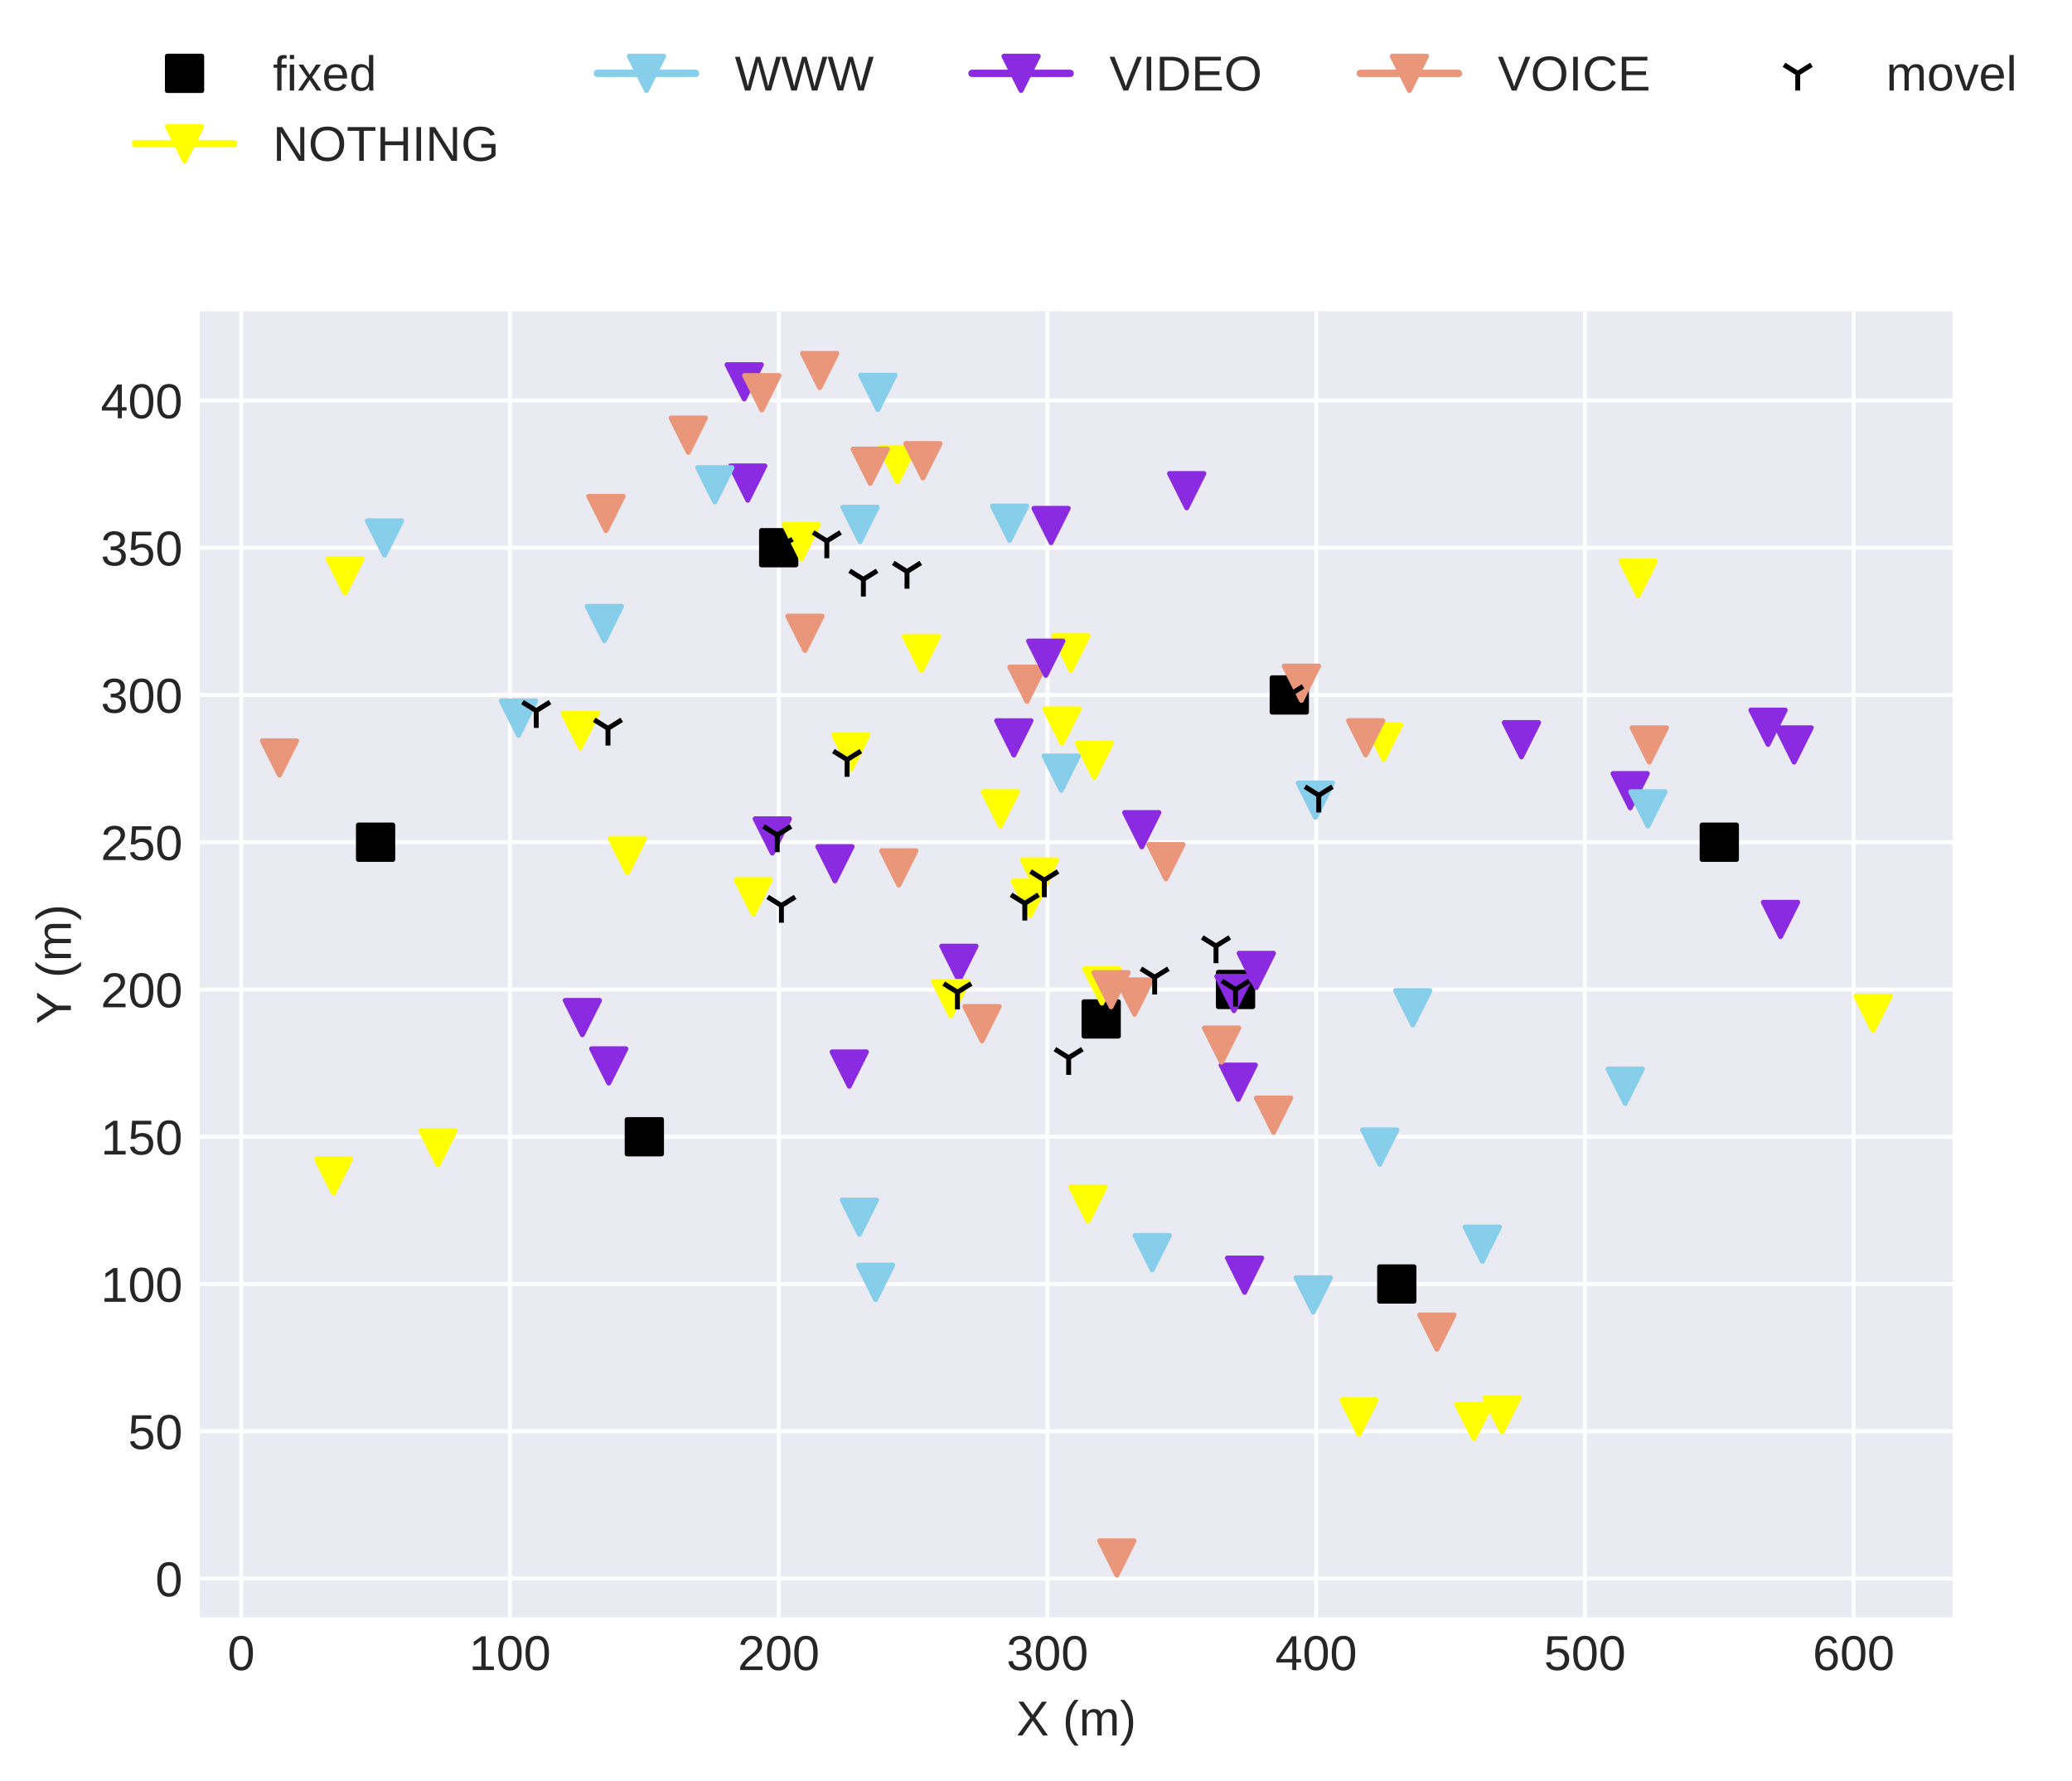 <?xml version="1.0" encoding="utf-8" standalone="no"?>
<!DOCTYPE svg PUBLIC "-//W3C//DTD SVG 1.1//EN"
  "http://www.w3.org/Graphics/SVG/1.1/DTD/svg11.dtd">
<!-- Created with matplotlib (http://matplotlib.org/) -->
<svg height="362.862pt" version="1.1" viewBox="0 0 422.133 362.862" width="422.133pt" xmlns="http://www.w3.org/2000/svg" xmlns:xlink="http://www.w3.org/1999/xlink">
 <defs>
  <style type="text/css">
*{stroke-linecap:butt;stroke-linejoin:round;}
  </style>
 </defs>
 <g id="figure_1">
  <g id="patch_1">
   <path d="M 0 362.862 
L 422.133 362.862 
L 422.133 0 
L 0 0 
z
" style="fill:#ffffff;"/>
  </g>
  <g id="axes_1">
   <g id="patch_2">
    <path d="M 40.705 329.518 
L 397.825 329.518 
L 397.825 63.406 
L 40.705 63.406 
z
" style="fill:#eaeaf2;"/>
   </g>
   <g id="matplotlib.axis_1">
    <g id="xtick_1">
     <g id="line2d_1">
      <path clip-path="url(#pad98afb052)" d="M 49.144 329.518 
L 49.144 63.406 
" style="fill:none;stroke:#ffffff;stroke-linecap:round;stroke-width:0.8;"/>
     </g>
     <g id="line2d_2"/>
     <g id="text_1">
      <!-- 0 -->
      <defs>
       <path d="M 51.703 34.422 
Q 51.703 17.188 45.625 8.094 
Q 39.547 -0.984 27.688 -0.984 
Q 15.828 -0.984 9.859 8.047 
Q 3.906 17.094 3.906 34.422 
Q 3.906 52.156 9.688 60.984 
Q 15.484 69.828 27.984 69.828 
Q 40.141 69.828 45.922 60.891 
Q 51.703 51.953 51.703 34.422 
z
M 42.781 34.422 
Q 42.781 49.312 39.328 56 
Q 35.891 62.703 27.984 62.703 
Q 19.875 62.703 16.328 56.109 
Q 12.797 49.516 12.797 34.422 
Q 12.797 19.781 16.375 12.984 
Q 19.969 6.203 27.781 6.203 
Q 35.547 6.203 39.156 13.125 
Q 42.781 20.062 42.781 34.422 
z
" id="LiberationSans-30"/>
      </defs>
      <g style="fill:#262626;" transform="translate(46.363 340.265)scale(0.1 -0.1)">
       <use xlink:href="#LiberationSans-30"/>
      </g>
     </g>
    </g>
    <g id="xtick_2">
     <g id="line2d_3">
      <path clip-path="url(#pad98afb052)" d="M 103.895 329.518 
L 103.895 63.406 
" style="fill:none;stroke:#ffffff;stroke-linecap:round;stroke-width:0.8;"/>
     </g>
     <g id="line2d_4"/>
     <g id="text_2">
      <!-- 100 -->
      <defs>
       <path d="M 7.625 0 
L 7.625 7.469 
L 25.141 7.469 
L 25.141 60.406 
L 9.625 49.312 
L 9.625 57.625 
L 25.875 68.797 
L 33.984 68.797 
L 33.984 7.469 
L 50.734 7.469 
L 50.734 0 
z
" id="LiberationSans-31"/>
      </defs>
      <g style="fill:#262626;" transform="translate(95.553 340.265)scale(0.1 -0.1)">
       <use xlink:href="#LiberationSans-31"/>
       <use x="55.615" xlink:href="#LiberationSans-30"/>
       <use x="111.23" xlink:href="#LiberationSans-30"/>
      </g>
     </g>
    </g>
    <g id="xtick_3">
     <g id="line2d_5">
      <path clip-path="url(#pad98afb052)" d="M 158.646 329.518 
L 158.646 63.406 
" style="fill:none;stroke:#ffffff;stroke-linecap:round;stroke-width:0.8;"/>
     </g>
     <g id="line2d_6"/>
     <g id="text_3">
      <!-- 200 -->
      <defs>
       <path d="M 5.031 0 
L 5.031 6.203 
Q 7.516 11.922 11.109 16.281 
Q 14.703 20.656 18.656 24.188 
Q 22.609 27.734 26.484 30.766 
Q 30.375 33.797 33.5 36.812 
Q 36.625 39.844 38.547 43.156 
Q 40.484 46.484 40.484 50.688 
Q 40.484 56.344 37.156 59.469 
Q 33.844 62.594 27.938 62.594 
Q 22.312 62.594 18.672 59.547 
Q 15.047 56.5 14.406 50.984 
L 5.422 51.812 
Q 6.391 60.062 12.422 64.938 
Q 18.453 69.828 27.938 69.828 
Q 38.328 69.828 43.922 64.922 
Q 49.516 60.016 49.516 50.984 
Q 49.516 46.969 47.672 43.016 
Q 45.844 39.062 42.234 35.109 
Q 38.625 31.156 28.422 22.859 
Q 22.797 18.266 19.469 14.578 
Q 16.156 10.891 14.703 7.469 
L 50.594 7.469 
L 50.594 0 
z
" id="LiberationSans-32"/>
      </defs>
      <g style="fill:#262626;" transform="translate(150.304 340.265)scale(0.1 -0.1)">
       <use xlink:href="#LiberationSans-32"/>
       <use x="55.615" xlink:href="#LiberationSans-30"/>
       <use x="111.23" xlink:href="#LiberationSans-30"/>
      </g>
     </g>
    </g>
    <g id="xtick_4">
     <g id="line2d_7">
      <path clip-path="url(#pad98afb052)" d="M 213.397 329.518 
L 213.397 63.406 
" style="fill:none;stroke:#ffffff;stroke-linecap:round;stroke-width:0.8;"/>
     </g>
     <g id="line2d_8"/>
     <g id="text_4">
      <!-- 300 -->
      <defs>
       <path d="M 51.219 19 
Q 51.219 9.469 45.156 4.234 
Q 39.109 -0.984 27.875 -0.984 
Q 17.438 -0.984 11.203 3.734 
Q 4.984 8.453 3.812 17.672 
L 12.891 18.5 
Q 14.656 6.297 27.875 6.297 
Q 34.516 6.297 38.297 9.562 
Q 42.094 12.844 42.094 19.281 
Q 42.094 24.906 37.766 28.047 
Q 33.453 31.203 25.297 31.203 
L 20.312 31.203 
L 20.312 38.812 
L 25.094 38.812 
Q 32.328 38.812 36.297 41.969 
Q 40.281 45.125 40.281 50.688 
Q 40.281 56.203 37.031 59.391 
Q 33.797 62.594 27.391 62.594 
Q 21.578 62.594 17.984 59.609 
Q 14.406 56.641 13.812 51.219 
L 4.984 51.906 
Q 5.953 60.359 11.984 65.094 
Q 18.016 69.828 27.484 69.828 
Q 37.844 69.828 43.578 65.016 
Q 49.312 60.203 49.312 51.609 
Q 49.312 45.016 45.625 40.891 
Q 41.938 36.766 34.906 35.297 
L 34.906 35.109 
Q 42.625 34.281 46.922 29.938 
Q 51.219 25.594 51.219 19 
z
" id="LiberationSans-33"/>
      </defs>
      <g style="fill:#262626;" transform="translate(205.055 340.265)scale(0.1 -0.1)">
       <use xlink:href="#LiberationSans-33"/>
       <use x="55.615" xlink:href="#LiberationSans-30"/>
       <use x="111.23" xlink:href="#LiberationSans-30"/>
      </g>
     </g>
    </g>
    <g id="xtick_5">
     <g id="line2d_9">
      <path clip-path="url(#pad98afb052)" d="M 268.148 329.518 
L 268.148 63.406 
" style="fill:none;stroke:#ffffff;stroke-linecap:round;stroke-width:0.8;"/>
     </g>
     <g id="line2d_10"/>
     <g id="text_5">
      <!-- 400 -->
      <defs>
       <path d="M 43.016 15.578 
L 43.016 0 
L 34.719 0 
L 34.719 15.578 
L 2.297 15.578 
L 2.297 22.406 
L 33.797 68.797 
L 43.016 68.797 
L 43.016 22.516 
L 52.688 22.516 
L 52.688 15.578 
z
M 34.719 58.891 
Q 34.625 58.594 33.344 56.297 
Q 32.078 54 31.453 53.078 
L 13.812 27.094 
L 11.188 23.484 
L 10.406 22.516 
L 34.719 22.516 
z
" id="LiberationSans-34"/>
      </defs>
      <g style="fill:#262626;" transform="translate(259.806 340.265)scale(0.1 -0.1)">
       <use xlink:href="#LiberationSans-34"/>
       <use x="55.615" xlink:href="#LiberationSans-30"/>
       <use x="111.23" xlink:href="#LiberationSans-30"/>
      </g>
     </g>
    </g>
    <g id="xtick_6">
     <g id="line2d_11">
      <path clip-path="url(#pad98afb052)" d="M 322.898 329.518 
L 322.898 63.406 
" style="fill:none;stroke:#ffffff;stroke-linecap:round;stroke-width:0.8;"/>
     </g>
     <g id="line2d_12"/>
     <g id="text_6">
      <!-- 500 -->
      <defs>
       <path d="M 51.422 22.406 
Q 51.422 11.531 44.953 5.266 
Q 38.484 -0.984 27 -0.984 
Q 17.391 -0.984 11.469 3.219 
Q 5.562 7.422 4 15.375 
L 12.891 16.406 
Q 15.672 6.203 27.203 6.203 
Q 34.281 6.203 38.281 10.469 
Q 42.281 14.75 42.281 22.219 
Q 42.281 28.719 38.25 32.719 
Q 34.234 36.719 27.391 36.719 
Q 23.828 36.719 20.75 35.594 
Q 17.672 34.469 14.594 31.781 
L 6 31.781 
L 8.297 68.797 
L 47.406 68.797 
L 47.406 61.328 
L 16.312 61.328 
L 14.984 39.5 
Q 20.703 43.891 29.203 43.891 
Q 39.359 43.891 45.391 37.938 
Q 51.422 31.984 51.422 22.406 
z
" id="LiberationSans-35"/>
      </defs>
      <g style="fill:#262626;" transform="translate(314.557 340.265)scale(0.1 -0.1)">
       <use xlink:href="#LiberationSans-35"/>
       <use x="55.615" xlink:href="#LiberationSans-30"/>
       <use x="111.23" xlink:href="#LiberationSans-30"/>
      </g>
     </g>
    </g>
    <g id="xtick_7">
     <g id="line2d_13">
      <path clip-path="url(#pad98afb052)" d="M 377.649 329.518 
L 377.649 63.406 
" style="fill:none;stroke:#ffffff;stroke-linecap:round;stroke-width:0.8;"/>
     </g>
     <g id="line2d_14"/>
     <g id="text_7">
      <!-- 600 -->
      <defs>
       <path d="M 51.219 22.516 
Q 51.219 11.625 45.312 5.312 
Q 39.406 -0.984 29 -0.984 
Q 17.391 -0.984 11.234 7.656 
Q 5.078 16.312 5.078 32.812 
Q 5.078 50.688 11.469 60.25 
Q 17.875 69.828 29.688 69.828 
Q 45.266 69.828 49.312 55.812 
L 40.922 54.297 
Q 38.328 62.703 29.594 62.703 
Q 22.078 62.703 17.938 55.688 
Q 13.812 48.688 13.812 35.406 
Q 16.219 39.844 20.562 42.156 
Q 24.906 44.484 30.516 44.484 
Q 40.047 44.484 45.625 38.516 
Q 51.219 32.562 51.219 22.516 
z
M 42.281 22.125 
Q 42.281 29.594 38.625 33.641 
Q 34.969 37.703 28.422 37.703 
Q 22.266 37.703 18.484 34.109 
Q 14.703 30.516 14.703 24.219 
Q 14.703 16.266 18.625 11.188 
Q 22.562 6.109 28.719 6.109 
Q 35.062 6.109 38.672 10.375 
Q 42.281 14.656 42.281 22.125 
z
" id="LiberationSans-36"/>
      </defs>
      <g style="fill:#262626;" transform="translate(369.308 340.265)scale(0.1 -0.1)">
       <use xlink:href="#LiberationSans-36"/>
       <use x="55.615" xlink:href="#LiberationSans-30"/>
       <use x="111.23" xlink:href="#LiberationSans-30"/>
      </g>
     </g>
    </g>
    <g id="text_8">
     <!-- X (m) -->
     <defs>
      <path d="M 54.297 0 
L 33.641 30.078 
L 12.547 0 
L 2.25 0 
L 28.422 35.75 
L 4.25 68.797 
L 14.547 68.797 
L 33.688 41.797 
L 52.297 68.797 
L 62.594 68.797 
L 39.062 36.078 
L 64.594 0 
z
" id="LiberationSans-58"/>
      <path id="LiberationSans-20"/>
      <path d="M 6.203 25.984 
Q 6.203 40.094 10.625 51.312 
Q 15.047 62.547 24.219 72.469 
L 32.719 72.469 
Q 23.578 62.312 19.312 50.875 
Q 15.047 39.453 15.047 25.875 
Q 15.047 12.359 19.266 0.969 
Q 23.484 -10.406 32.719 -20.703 
L 24.219 -20.703 
Q 14.984 -10.75 10.594 0.5 
Q 6.203 11.766 6.203 25.781 
z
" id="LiberationSans-28"/>
      <path d="M 37.5 0 
L 37.5 33.5 
Q 37.5 41.156 35.391 44.078 
Q 33.297 47.016 27.828 47.016 
Q 22.219 47.016 18.938 42.719 
Q 15.672 38.422 15.672 30.609 
L 15.672 0 
L 6.938 0 
L 6.938 41.547 
Q 6.938 50.781 6.641 52.828 
L 14.938 52.828 
Q 14.984 52.594 15.031 51.516 
Q 15.094 50.438 15.156 49.047 
Q 15.234 47.656 15.328 43.797 
L 15.484 43.797 
Q 18.312 49.422 21.969 51.609 
Q 25.641 53.812 30.906 53.812 
Q 36.922 53.812 40.406 51.422 
Q 43.891 49.031 45.266 43.797 
L 45.406 43.797 
Q 48.141 49.125 52.016 51.469 
Q 55.906 53.812 61.422 53.812 
Q 69.438 53.812 73.062 49.469 
Q 76.703 45.125 76.703 35.203 
L 76.703 0 
L 68.016 0 
L 68.016 33.5 
Q 68.016 41.156 65.906 44.078 
Q 63.812 47.016 58.344 47.016 
Q 52.594 47.016 49.391 42.75 
Q 46.188 38.484 46.188 30.609 
L 46.188 0 
z
" id="LiberationSans-6d"/>
      <path d="M 27.094 25.781 
Q 27.094 11.672 22.672 0.438 
Q 18.266 -10.797 9.078 -20.703 
L 0.594 -20.703 
Q 9.766 -10.453 14.016 0.891 
Q 18.266 12.25 18.266 25.875 
Q 18.266 39.5 13.984 50.875 
Q 9.719 62.25 0.594 72.469 
L 9.078 72.469 
Q 18.312 62.5 22.703 51.234 
Q 27.094 39.984 27.094 25.984 
z
" id="LiberationSans-29"/>
     </defs>
     <g style="fill:#262626;" transform="translate(207.046 353.587)scale(0.1 -0.1)">
      <use xlink:href="#LiberationSans-58"/>
      <use x="66.699" xlink:href="#LiberationSans-20"/>
      <use x="94.482" xlink:href="#LiberationSans-28"/>
      <use x="127.783" xlink:href="#LiberationSans-6d"/>
      <use x="211.084" xlink:href="#LiberationSans-29"/>
     </g>
    </g>
   </g>
   <g id="matplotlib.axis_2">
    <g id="ytick_1">
     <g id="line2d_15">
      <path clip-path="url(#pad98afb052)" d="M 40.705 321.613 
L 397.825 321.613 
" style="fill:none;stroke:#ffffff;stroke-linecap:round;stroke-width:0.8;"/>
     </g>
     <g id="line2d_16"/>
     <g id="text_9">
      <!-- 0 -->
      <g style="fill:#262626;" transform="translate(31.644 325.237)scale(0.1 -0.1)">
       <use xlink:href="#LiberationSans-30"/>
      </g>
     </g>
    </g>
    <g id="ytick_2">
     <g id="line2d_17">
      <path clip-path="url(#pad98afb052)" d="M 40.705 291.61 
L 397.825 291.61 
" style="fill:none;stroke:#ffffff;stroke-linecap:round;stroke-width:0.8;"/>
     </g>
     <g id="line2d_18"/>
     <g id="text_10">
      <!-- 50 -->
      <g style="fill:#262626;" transform="translate(26.083 295.234)scale(0.1 -0.1)">
       <use xlink:href="#LiberationSans-35"/>
       <use x="55.615" xlink:href="#LiberationSans-30"/>
      </g>
     </g>
    </g>
    <g id="ytick_3">
     <g id="line2d_19">
      <path clip-path="url(#pad98afb052)" d="M 40.705 261.607 
L 397.825 261.607 
" style="fill:none;stroke:#ffffff;stroke-linecap:round;stroke-width:0.8;"/>
     </g>
     <g id="line2d_20"/>
     <g id="text_11">
      <!-- 100 -->
      <g style="fill:#262626;" transform="translate(20.522 265.231)scale(0.1 -0.1)">
       <use xlink:href="#LiberationSans-31"/>
       <use x="55.615" xlink:href="#LiberationSans-30"/>
       <use x="111.23" xlink:href="#LiberationSans-30"/>
      </g>
     </g>
    </g>
    <g id="ytick_4">
     <g id="line2d_21">
      <path clip-path="url(#pad98afb052)" d="M 40.705 231.604 
L 397.825 231.604 
" style="fill:none;stroke:#ffffff;stroke-linecap:round;stroke-width:0.8;"/>
     </g>
     <g id="line2d_22"/>
     <g id="text_12">
      <!-- 150 -->
      <g style="fill:#262626;" transform="translate(20.522 235.228)scale(0.1 -0.1)">
       <use xlink:href="#LiberationSans-31"/>
       <use x="55.615" xlink:href="#LiberationSans-35"/>
       <use x="111.23" xlink:href="#LiberationSans-30"/>
      </g>
     </g>
    </g>
    <g id="ytick_5">
     <g id="line2d_23">
      <path clip-path="url(#pad98afb052)" d="M 40.705 201.601 
L 397.825 201.601 
" style="fill:none;stroke:#ffffff;stroke-linecap:round;stroke-width:0.8;"/>
     </g>
     <g id="line2d_24"/>
     <g id="text_13">
      <!-- 200 -->
      <g style="fill:#262626;" transform="translate(20.522 205.225)scale(0.1 -0.1)">
       <use xlink:href="#LiberationSans-32"/>
       <use x="55.615" xlink:href="#LiberationSans-30"/>
       <use x="111.23" xlink:href="#LiberationSans-30"/>
      </g>
     </g>
    </g>
    <g id="ytick_6">
     <g id="line2d_25">
      <path clip-path="url(#pad98afb052)" d="M 40.705 171.598 
L 397.825 171.598 
" style="fill:none;stroke:#ffffff;stroke-linecap:round;stroke-width:0.8;"/>
     </g>
     <g id="line2d_26"/>
     <g id="text_14">
      <!-- 250 -->
      <g style="fill:#262626;" transform="translate(20.522 175.221)scale(0.1 -0.1)">
       <use xlink:href="#LiberationSans-32"/>
       <use x="55.615" xlink:href="#LiberationSans-35"/>
       <use x="111.23" xlink:href="#LiberationSans-30"/>
      </g>
     </g>
    </g>
    <g id="ytick_7">
     <g id="line2d_27">
      <path clip-path="url(#pad98afb052)" d="M 40.705 141.595 
L 397.825 141.595 
" style="fill:none;stroke:#ffffff;stroke-linecap:round;stroke-width:0.8;"/>
     </g>
     <g id="line2d_28"/>
     <g id="text_15">
      <!-- 300 -->
      <g style="fill:#262626;" transform="translate(20.522 145.218)scale(0.1 -0.1)">
       <use xlink:href="#LiberationSans-33"/>
       <use x="55.615" xlink:href="#LiberationSans-30"/>
       <use x="111.23" xlink:href="#LiberationSans-30"/>
      </g>
     </g>
    </g>
    <g id="ytick_8">
     <g id="line2d_29">
      <path clip-path="url(#pad98afb052)" d="M 40.705 111.592 
L 397.825 111.592 
" style="fill:none;stroke:#ffffff;stroke-linecap:round;stroke-width:0.8;"/>
     </g>
     <g id="line2d_30"/>
     <g id="text_16">
      <!-- 350 -->
      <g style="fill:#262626;" transform="translate(20.522 115.215)scale(0.1 -0.1)">
       <use xlink:href="#LiberationSans-33"/>
       <use x="55.615" xlink:href="#LiberationSans-35"/>
       <use x="111.23" xlink:href="#LiberationSans-30"/>
      </g>
     </g>
    </g>
    <g id="ytick_9">
     <g id="line2d_31">
      <path clip-path="url(#pad98afb052)" d="M 40.705 81.589 
L 397.825 81.589 
" style="fill:none;stroke:#ffffff;stroke-linecap:round;stroke-width:0.8;"/>
     </g>
     <g id="line2d_32"/>
     <g id="text_17">
      <!-- 400 -->
      <g style="fill:#262626;" transform="translate(20.522 85.212)scale(0.1 -0.1)">
       <use xlink:href="#LiberationSans-34"/>
       <use x="55.615" xlink:href="#LiberationSans-30"/>
       <use x="111.23" xlink:href="#LiberationSans-30"/>
      </g>
     </g>
    </g>
    <g id="text_18">
     <!-- Y (m) -->
     <defs>
      <path d="M 37.938 28.516 
L 37.938 0 
L 28.656 0 
L 28.656 28.516 
L 2.203 68.797 
L 12.453 68.797 
L 33.406 36.031 
L 54.25 68.797 
L 64.5 68.797 
z
" id="LiberationSans-59"/>
     </defs>
     <g style="fill:#262626;" transform="translate(14.447 208.68)rotate(-90)scale(0.1 -0.1)">
      <use xlink:href="#LiberationSans-59"/>
      <use x="66.684" xlink:href="#LiberationSans-20"/>
      <use x="94.467" xlink:href="#LiberationSans-28"/>
      <use x="127.768" xlink:href="#LiberationSans-6d"/>
      <use x="211.068" xlink:href="#LiberationSans-29"/>
     </g>
    </g>
   </g>
   <g id="line2d_33">
    <defs>
     <path d="M -3.5 3.5 
L 3.5 3.5 
L 3.5 -3.5 
L -3.5 -3.5 
z
" id="m1c53f881be" style="stroke:#000000;stroke-linejoin:miter;"/>
    </defs>
    <g clip-path="url(#pad98afb052)">
     <use style="stroke:#000000;stroke-linejoin:miter;" x="350.274" xlink:href="#m1c53f881be" y="171.598"/>
    </g>
   </g>
   <g id="line2d_34">
    <g clip-path="url(#pad98afb052)">
     <use style="stroke:#000000;stroke-linejoin:miter;" x="251.722" xlink:href="#m1c53f881be" y="201.601"/>
    </g>
   </g>
   <g id="line2d_35">
    <g clip-path="url(#pad98afb052)">
     <use style="stroke:#000000;stroke-linejoin:miter;" x="262.672" xlink:href="#m1c53f881be" y="141.595"/>
    </g>
   </g>
   <g id="line2d_36">
    <g clip-path="url(#pad98afb052)">
     <use style="stroke:#000000;stroke-linejoin:miter;" x="224.347" xlink:href="#m1c53f881be" y="207.602"/>
    </g>
   </g>
   <g id="line2d_37">
    <g clip-path="url(#pad98afb052)">
     <use style="stroke:#000000;stroke-linejoin:miter;" x="284.573" xlink:href="#m1c53f881be" y="261.607"/>
    </g>
   </g>
   <g id="line2d_38">
    <g clip-path="url(#pad98afb052)">
     <use style="stroke:#000000;stroke-linejoin:miter;" x="131.27" xlink:href="#m1c53f881be" y="231.604"/>
    </g>
   </g>
   <g id="line2d_39">
    <g clip-path="url(#pad98afb052)">
     <use style="stroke:#000000;stroke-linejoin:miter;" x="158.646" xlink:href="#m1c53f881be" y="111.592"/>
    </g>
   </g>
   <g id="line2d_40">
    <g clip-path="url(#pad98afb052)">
     <use style="stroke:#000000;stroke-linejoin:miter;" x="76.519" xlink:href="#m1c53f881be" y="171.598"/>
    </g>
   </g>
   <g id="line2d_41">
    <path clip-path="url(#pad98afb052)" d="M 281.882 151.172 
" style="fill:none;stroke:#ffff00;stroke-linecap:round;stroke-width:1.5;"/>
    <defs>
     <path d="M -0 3.5 
L 3.5 -3.5 
L -3.5 -3.5 
z
" id="mdc79e2b902" style="stroke:#ffff00;stroke-linejoin:miter;"/>
    </defs>
    <g clip-path="url(#pad98afb052)">
     <use style="fill:#ffff00;stroke:#ffff00;stroke-linejoin:miter;" x="281.882" xlink:href="#mdc79e2b902" y="151.172"/>
    </g>
   </g>
   <g id="line2d_42">
    <path clip-path="url(#pad98afb052)" d="M 331.098 221.299 
" style="fill:none;stroke:#87ceeb;stroke-linecap:round;stroke-width:1.5;"/>
    <defs>
     <path d="M -0 3.5 
L 3.5 -3.5 
L -3.5 -3.5 
z
" id="m0b975df5d8" style="stroke:#87ceeb;stroke-linejoin:miter;"/>
    </defs>
    <g clip-path="url(#pad98afb052)">
     <use style="fill:#87ceeb;stroke:#87ceeb;stroke-linejoin:miter;" x="331.098" xlink:href="#m0b975df5d8" y="221.299"/>
    </g>
   </g>
   <g id="line2d_43">
    <path clip-path="url(#pad98afb052)" d="M 362.753 187.327 
" style="fill:none;stroke:#8a2be2;stroke-linecap:round;stroke-width:1.5;"/>
    <defs>
     <path d="M -0 3.5 
L 3.5 -3.5 
L -3.5 -3.5 
z
" id="m5bba27059f" style="stroke:#8a2be2;stroke-linejoin:miter;"/>
    </defs>
    <g clip-path="url(#pad98afb052)">
     <use style="fill:#8a2be2;stroke:#8a2be2;stroke-linejoin:miter;" x="362.753" xlink:href="#m5bba27059f" y="187.327"/>
    </g>
   </g>
   <g id="line2d_44">
    <path clip-path="url(#pad98afb052)" d="M 267.98 163.026 
" style="fill:none;stroke:#87ceeb;stroke-linecap:round;stroke-width:1.5;"/>
    <g clip-path="url(#pad98afb052)">
     <use style="fill:#87ceeb;stroke:#87ceeb;stroke-linejoin:miter;" x="267.98" xlink:href="#m0b975df5d8" y="163.026"/>
    </g>
   </g>
   <g id="line2d_45">
    <path clip-path="url(#pad98afb052)" d="M 309.962 150.716 
" style="fill:none;stroke:#8a2be2;stroke-linecap:round;stroke-width:1.5;"/>
    <g clip-path="url(#pad98afb052)">
     <use style="fill:#8a2be2;stroke:#8a2be2;stroke-linejoin:miter;" x="309.962" xlink:href="#m5bba27059f" y="150.716"/>
    </g>
   </g>
   <g id="line2d_46">
    <path clip-path="url(#pad98afb052)" d="M 365.516 151.776 
" style="fill:none;stroke:#8a2be2;stroke-linecap:round;stroke-width:1.5;"/>
    <g clip-path="url(#pad98afb052)">
     <use style="fill:#8a2be2;stroke:#8a2be2;stroke-linejoin:miter;" x="365.516" xlink:href="#m5bba27059f" y="151.776"/>
    </g>
   </g>
   <g id="line2d_47">
    <path clip-path="url(#pad98afb052)" d="M 360.208 148.166 
" style="fill:none;stroke:#8a2be2;stroke-linecap:round;stroke-width:1.5;"/>
    <g clip-path="url(#pad98afb052)">
     <use style="fill:#8a2be2;stroke:#8a2be2;stroke-linejoin:miter;" x="360.208" xlink:href="#m5bba27059f" y="148.166"/>
    </g>
   </g>
   <g id="line2d_48">
    <path clip-path="url(#pad98afb052)" d="M 336.009 151.776 
" style="fill:none;stroke:#e9967a;stroke-linecap:round;stroke-width:1.5;"/>
    <defs>
     <path d="M -0 3.5 
L 3.5 -3.5 
L -3.5 -3.5 
z
" id="ma69d620620" style="stroke:#e9967a;stroke-linejoin:miter;"/>
    </defs>
    <g clip-path="url(#pad98afb052)">
     <use style="fill:#e9967a;stroke:#e9967a;stroke-linejoin:miter;" x="336.009" xlink:href="#ma69d620620" y="151.776"/>
    </g>
   </g>
   <g id="line2d_49">
    <path clip-path="url(#pad98afb052)" d="M 333.748 117.805 
" style="fill:none;stroke:#ffff00;stroke-linecap:round;stroke-width:1.5;"/>
    <g clip-path="url(#pad98afb052)">
     <use style="fill:#ffff00;stroke:#ffff00;stroke-linejoin:miter;" x="333.748" xlink:href="#mdc79e2b902" y="117.805"/>
    </g>
   </g>
   <g id="line2d_50">
    <path clip-path="url(#pad98afb052)" d="M 332.125 161.101 
" style="fill:none;stroke:#8a2be2;stroke-linecap:round;stroke-width:1.5;"/>
    <g clip-path="url(#pad98afb052)">
     <use style="fill:#8a2be2;stroke:#8a2be2;stroke-linejoin:miter;" x="332.125" xlink:href="#m5bba27059f" y="161.101"/>
    </g>
   </g>
   <g id="line2d_51">
    <path clip-path="url(#pad98afb052)" d="M 381.592 206.444 
" style="fill:none;stroke:#ffff00;stroke-linecap:round;stroke-width:1.5;"/>
    <g clip-path="url(#pad98afb052)">
     <use style="fill:#ffff00;stroke:#ffff00;stroke-linejoin:miter;" x="381.592" xlink:href="#mdc79e2b902" y="206.444"/>
    </g>
   </g>
   <g id="line2d_52">
    <path clip-path="url(#pad98afb052)" d="M 335.726 164.806 
" style="fill:none;stroke:#87ceeb;stroke-linecap:round;stroke-width:1.5;"/>
    <g clip-path="url(#pad98afb052)">
     <use style="fill:#87ceeb;stroke:#87ceeb;stroke-linejoin:miter;" x="335.726" xlink:href="#m0b975df5d8" y="164.806"/>
    </g>
   </g>
   <g id="line2d_53">
    <path clip-path="url(#pad98afb052)" d="M 206.555 150.335 
" style="fill:none;stroke:#8a2be2;stroke-linecap:round;stroke-width:1.5;"/>
    <g clip-path="url(#pad98afb052)">
     <use style="fill:#8a2be2;stroke:#8a2be2;stroke-linejoin:miter;" x="206.555" xlink:href="#m5bba27059f" y="150.335"/>
    </g>
   </g>
   <g id="line2d_54">
    <path clip-path="url(#pad98afb052)" d="M 231.14 203.137 
" style="fill:none;stroke:#e9967a;stroke-linecap:round;stroke-width:1.5;"/>
    <g clip-path="url(#pad98afb052)">
     <use style="fill:#e9967a;stroke:#e9967a;stroke-linejoin:miter;" x="231.14" xlink:href="#ma69d620620" y="203.137"/>
    </g>
   </g>
   <g id="line2d_55">
    <path clip-path="url(#pad98afb052)" d="M 200.067 208.564 
" style="fill:none;stroke:#e9967a;stroke-linecap:round;stroke-width:1.5;"/>
    <g clip-path="url(#pad98afb052)">
     <use style="fill:#e9967a;stroke:#e9967a;stroke-linejoin:miter;" x="200.067" xlink:href="#ma69d620620" y="208.564"/>
    </g>
   </g>
   <g id="line2d_56">
    <path clip-path="url(#pad98afb052)" d="M 241.769 99.972 
" style="fill:none;stroke:#8a2be2;stroke-linecap:round;stroke-width:1.5;"/>
    <g clip-path="url(#pad98afb052)">
     <use style="fill:#8a2be2;stroke:#8a2be2;stroke-linejoin:miter;" x="241.769" xlink:href="#m5bba27059f" y="99.972"/>
    </g>
   </g>
   <g id="line2d_57">
    <path clip-path="url(#pad98afb052)" d="M 255.948 197.714 
" style="fill:none;stroke:#8a2be2;stroke-linecap:round;stroke-width:1.5;"/>
    <g clip-path="url(#pad98afb052)">
     <use style="fill:#8a2be2;stroke:#8a2be2;stroke-linejoin:miter;" x="255.948" xlink:href="#m5bba27059f" y="197.714"/>
    </g>
   </g>
   <g id="line2d_58">
    <path clip-path="url(#pad98afb052)" d="M 265.138 139.201 
" style="fill:none;stroke:#e9967a;stroke-linecap:round;stroke-width:1.5;"/>
    <g clip-path="url(#pad98afb052)">
     <use style="fill:#e9967a;stroke:#e9967a;stroke-linejoin:miter;" x="265.138" xlink:href="#ma69d620620" y="139.201"/>
    </g>
   </g>
   <g id="line2d_59">
    <path clip-path="url(#pad98afb052)" d="M 232.613 169.046 
" style="fill:none;stroke:#8a2be2;stroke-linecap:round;stroke-width:1.5;"/>
    <g clip-path="url(#pad98afb052)">
     <use style="fill:#8a2be2;stroke:#8a2be2;stroke-linejoin:miter;" x="232.613" xlink:href="#m5bba27059f" y="169.046"/>
    </g>
   </g>
   <g id="line2d_60">
    <path clip-path="url(#pad98afb052)" d="M 278.24 150.313 
" style="fill:none;stroke:#e9967a;stroke-linecap:round;stroke-width:1.5;"/>
    <g clip-path="url(#pad98afb052)">
     <use style="fill:#e9967a;stroke:#e9967a;stroke-linejoin:miter;" x="278.24" xlink:href="#ma69d620620" y="150.313"/>
    </g>
   </g>
   <g id="line2d_61">
    <path clip-path="url(#pad98afb052)" d="M 221.661 245.301 
" style="fill:none;stroke:#ffff00;stroke-linecap:round;stroke-width:1.5;"/>
    <g clip-path="url(#pad98afb052)">
     <use style="fill:#ffff00;stroke:#ffff00;stroke-linejoin:miter;" x="221.661" xlink:href="#mdc79e2b902" y="245.301"/>
    </g>
   </g>
   <g id="line2d_62">
    <path clip-path="url(#pad98afb052)" d="M 209.882 183.018 
" style="fill:none;stroke:#ffff00;stroke-linecap:round;stroke-width:1.5;"/>
    <g clip-path="url(#pad98afb052)">
     <use style="fill:#ffff00;stroke:#ffff00;stroke-linejoin:miter;" x="209.882" xlink:href="#mdc79e2b902" y="183.018"/>
    </g>
   </g>
   <g id="line2d_63">
    <path clip-path="url(#pad98afb052)" d="M 234.735 255.223 
" style="fill:none;stroke:#87ceeb;stroke-linecap:round;stroke-width:1.5;"/>
    <g clip-path="url(#pad98afb052)">
     <use style="fill:#87ceeb;stroke:#87ceeb;stroke-linejoin:miter;" x="234.735" xlink:href="#m0b975df5d8" y="255.223"/>
    </g>
   </g>
   <g id="line2d_64">
    <path clip-path="url(#pad98afb052)" d="M 195.362 196.264 
" style="fill:none;stroke:#8a2be2;stroke-linecap:round;stroke-width:1.5;"/>
    <g clip-path="url(#pad98afb052)">
     <use style="fill:#8a2be2;stroke:#8a2be2;stroke-linejoin:miter;" x="195.362" xlink:href="#m5bba27059f" y="196.264"/>
    </g>
   </g>
   <g id="line2d_65">
    <path clip-path="url(#pad98afb052)" d="M 218.173 133.027 
" style="fill:none;stroke:#ffff00;stroke-linecap:round;stroke-width:1.5;"/>
    <g clip-path="url(#pad98afb052)">
     <use style="fill:#ffff00;stroke:#ffff00;stroke-linejoin:miter;" x="218.173" xlink:href="#mdc79e2b902" y="133.027"/>
    </g>
   </g>
   <g id="line2d_66">
    <path clip-path="url(#pad98afb052)" d="M 252.268 220.489 
" style="fill:none;stroke:#8a2be2;stroke-linecap:round;stroke-width:1.5;"/>
    <g clip-path="url(#pad98afb052)">
     <use style="fill:#8a2be2;stroke:#8a2be2;stroke-linejoin:miter;" x="252.268" xlink:href="#m5bba27059f" y="220.489"/>
    </g>
   </g>
   <g id="line2d_67">
    <path clip-path="url(#pad98afb052)" d="M 178.388 261.269 
" style="fill:none;stroke:#87ceeb;stroke-linecap:round;stroke-width:1.5;"/>
    <g clip-path="url(#pad98afb052)">
     <use style="fill:#87ceeb;stroke:#87ceeb;stroke-linejoin:miter;" x="178.388" xlink:href="#m0b975df5d8" y="261.269"/>
    </g>
   </g>
   <g id="line2d_68">
    <path clip-path="url(#pad98afb052)" d="M 205.689 106.598 
" style="fill:none;stroke:#87ceeb;stroke-linecap:round;stroke-width:1.5;"/>
    <g clip-path="url(#pad98afb052)">
     <use style="fill:#87ceeb;stroke:#87ceeb;stroke-linejoin:miter;" x="205.689" xlink:href="#m0b975df5d8" y="106.598"/>
    </g>
   </g>
   <g id="line2d_69">
    <path clip-path="url(#pad98afb052)" d="M 224.496 200.868 
" style="fill:none;stroke:#ffff00;stroke-linecap:round;stroke-width:1.5;"/>
    <g clip-path="url(#pad98afb052)">
     <use style="fill:#ffff00;stroke:#ffff00;stroke-linejoin:miter;" x="224.496" xlink:href="#mdc79e2b902" y="200.868"/>
    </g>
   </g>
   <g id="line2d_70">
    <path clip-path="url(#pad98afb052)" d="M 209.214 139.4 
" style="fill:none;stroke:#e9967a;stroke-linecap:round;stroke-width:1.5;"/>
    <g clip-path="url(#pad98afb052)">
     <use style="fill:#e9967a;stroke:#e9967a;stroke-linejoin:miter;" x="209.214" xlink:href="#ma69d620620" y="139.4"/>
    </g>
   </g>
   <g id="line2d_71">
    <path clip-path="url(#pad98afb052)" d="M 222.935 154.889 
" style="fill:none;stroke:#ffff00;stroke-linecap:round;stroke-width:1.5;"/>
    <g clip-path="url(#pad98afb052)">
     <use style="fill:#ffff00;stroke:#ffff00;stroke-linejoin:miter;" x="222.935" xlink:href="#mdc79e2b902" y="154.889"/>
    </g>
   </g>
   <g id="line2d_72">
    <path clip-path="url(#pad98afb052)" d="M 216.351 147.933 
" style="fill:none;stroke:#ffff00;stroke-linecap:round;stroke-width:1.5;"/>
    <g clip-path="url(#pad98afb052)">
     <use style="fill:#ffff00;stroke:#ffff00;stroke-linejoin:miter;" x="216.351" xlink:href="#mdc79e2b902" y="147.933"/>
    </g>
   </g>
   <g id="line2d_73">
    <path clip-path="url(#pad98afb052)" d="M 216.208 157.525 
" style="fill:none;stroke:#87ceeb;stroke-linecap:round;stroke-width:1.5;"/>
    <g clip-path="url(#pad98afb052)">
     <use style="fill:#87ceeb;stroke:#87ceeb;stroke-linejoin:miter;" x="216.208" xlink:href="#m0b975df5d8" y="157.525"/>
    </g>
   </g>
   <g id="line2d_74">
    <path clip-path="url(#pad98afb052)" d="M 173.025 217.818 
" style="fill:none;stroke:#8a2be2;stroke-linecap:round;stroke-width:1.5;"/>
    <g clip-path="url(#pad98afb052)">
     <use style="fill:#8a2be2;stroke:#8a2be2;stroke-linejoin:miter;" x="173.025" xlink:href="#m5bba27059f" y="217.818"/>
    </g>
   </g>
   <g id="line2d_75">
    <path clip-path="url(#pad98afb052)" d="M 251.398 202.423 
" style="fill:none;stroke:#8a2be2;stroke-linecap:round;stroke-width:1.5;"/>
    <g clip-path="url(#pad98afb052)">
     <use style="fill:#8a2be2;stroke:#8a2be2;stroke-linejoin:miter;" x="251.398" xlink:href="#m5bba27059f" y="202.423"/>
    </g>
   </g>
   <g id="line2d_76">
    <path clip-path="url(#pad98afb052)" d="M 211.779 178.684 
" style="fill:none;stroke:#ffff00;stroke-linecap:round;stroke-width:1.5;"/>
    <g clip-path="url(#pad98afb052)">
     <use style="fill:#ffff00;stroke:#ffff00;stroke-linejoin:miter;" x="211.779" xlink:href="#mdc79e2b902" y="178.684"/>
    </g>
   </g>
   <g id="line2d_77">
    <path clip-path="url(#pad98afb052)" d="M 248.868 212.936 
" style="fill:none;stroke:#e9967a;stroke-linecap:round;stroke-width:1.5;"/>
    <g clip-path="url(#pad98afb052)">
     <use style="fill:#e9967a;stroke:#e9967a;stroke-linejoin:miter;" x="248.868" xlink:href="#ma69d620620" y="212.936"/>
    </g>
   </g>
   <g id="line2d_78">
    <path clip-path="url(#pad98afb052)" d="M 237.536 175.568 
" style="fill:none;stroke:#e9967a;stroke-linecap:round;stroke-width:1.5;"/>
    <g clip-path="url(#pad98afb052)">
     <use style="fill:#e9967a;stroke:#e9967a;stroke-linejoin:miter;" x="237.536" xlink:href="#ma69d620620" y="175.568"/>
    </g>
   </g>
   <g id="line2d_79">
    <path clip-path="url(#pad98afb052)" d="M 175.085 247.989 
" style="fill:none;stroke:#87ceeb;stroke-linecap:round;stroke-width:1.5;"/>
    <g clip-path="url(#pad98afb052)">
     <use style="fill:#87ceeb;stroke:#87ceeb;stroke-linejoin:miter;" x="175.085" xlink:href="#m0b975df5d8" y="247.989"/>
    </g>
   </g>
   <g id="line2d_80">
    <path clip-path="url(#pad98afb052)" d="M 226.365 201.647 
" style="fill:none;stroke:#e9967a;stroke-linecap:round;stroke-width:1.5;"/>
    <g clip-path="url(#pad98afb052)">
     <use style="fill:#e9967a;stroke:#e9967a;stroke-linejoin:miter;" x="226.365" xlink:href="#ma69d620620" y="201.647"/>
    </g>
   </g>
   <g id="line2d_81">
    <path clip-path="url(#pad98afb052)" d="M 203.793 164.793 
" style="fill:none;stroke:#ffff00;stroke-linecap:round;stroke-width:1.5;"/>
    <g clip-path="url(#pad98afb052)">
     <use style="fill:#ffff00;stroke:#ffff00;stroke-linejoin:miter;" x="203.793" xlink:href="#mdc79e2b902" y="164.793"/>
    </g>
   </g>
   <g id="line2d_82">
    <path clip-path="url(#pad98afb052)" d="M 193.695 203.452 
" style="fill:none;stroke:#ffff00;stroke-linecap:round;stroke-width:1.5;"/>
    <g clip-path="url(#pad98afb052)">
     <use style="fill:#ffff00;stroke:#ffff00;stroke-linejoin:miter;" x="193.695" xlink:href="#mdc79e2b902" y="203.452"/>
    </g>
   </g>
   <g id="line2d_83">
    <path clip-path="url(#pad98afb052)" d="M 213.058 134.107 
" style="fill:none;stroke:#8a2be2;stroke-linecap:round;stroke-width:1.5;"/>
    <g clip-path="url(#pad98afb052)">
     <use style="fill:#8a2be2;stroke:#8a2be2;stroke-linejoin:miter;" x="213.058" xlink:href="#m5bba27059f" y="134.107"/>
    </g>
   </g>
   <g id="line2d_84">
    <path clip-path="url(#pad98afb052)" d="M 259.463 227.209 
" style="fill:none;stroke:#e9967a;stroke-linecap:round;stroke-width:1.5;"/>
    <g clip-path="url(#pad98afb052)">
     <use style="fill:#e9967a;stroke:#e9967a;stroke-linejoin:miter;" x="259.463" xlink:href="#ma69d620620" y="227.209"/>
    </g>
   </g>
   <g id="line2d_85">
    <path clip-path="url(#pad98afb052)" d="M 276.874 288.702 
" style="fill:none;stroke:#ffff00;stroke-linecap:round;stroke-width:1.5;"/>
    <g clip-path="url(#pad98afb052)">
     <use style="fill:#ffff00;stroke:#ffff00;stroke-linejoin:miter;" x="276.874" xlink:href="#mdc79e2b902" y="288.702"/>
    </g>
   </g>
   <g id="line2d_86">
    <path clip-path="url(#pad98afb052)" d="M 287.82 205.329 
" style="fill:none;stroke:#87ceeb;stroke-linecap:round;stroke-width:1.5;"/>
    <g clip-path="url(#pad98afb052)">
     <use style="fill:#87ceeb;stroke:#87ceeb;stroke-linejoin:miter;" x="287.82" xlink:href="#m0b975df5d8" y="205.329"/>
    </g>
   </g>
   <g id="line2d_87">
    <path clip-path="url(#pad98afb052)" d="M 306.002 288.212 
" style="fill:none;stroke:#ffff00;stroke-linecap:round;stroke-width:1.5;"/>
    <g clip-path="url(#pad98afb052)">
     <use style="fill:#ffff00;stroke:#ffff00;stroke-linejoin:miter;" x="306.002" xlink:href="#mdc79e2b902" y="288.212"/>
    </g>
   </g>
   <g id="line2d_88">
    <path clip-path="url(#pad98afb052)" d="M 292.745 271.405 
" style="fill:none;stroke:#e9967a;stroke-linecap:round;stroke-width:1.5;"/>
    <g clip-path="url(#pad98afb052)">
     <use style="fill:#e9967a;stroke:#e9967a;stroke-linejoin:miter;" x="292.745" xlink:href="#ma69d620620" y="271.405"/>
    </g>
   </g>
   <g id="line2d_89">
    <path clip-path="url(#pad98afb052)" d="M 227.537 317.422 
" style="fill:none;stroke:#e9967a;stroke-linecap:round;stroke-width:1.5;"/>
    <g clip-path="url(#pad98afb052)">
     <use style="fill:#e9967a;stroke:#e9967a;stroke-linejoin:miter;" x="227.537" xlink:href="#ma69d620620" y="317.422"/>
    </g>
   </g>
   <g id="line2d_90">
    <path clip-path="url(#pad98afb052)" d="M 253.561 259.808 
" style="fill:none;stroke:#8a2be2;stroke-linecap:round;stroke-width:1.5;"/>
    <g clip-path="url(#pad98afb052)">
     <use style="fill:#8a2be2;stroke:#8a2be2;stroke-linejoin:miter;" x="253.561" xlink:href="#m5bba27059f" y="259.808"/>
    </g>
   </g>
   <g id="line2d_91">
    <path clip-path="url(#pad98afb052)" d="M 300.261 289.6 
" style="fill:none;stroke:#ffff00;stroke-linecap:round;stroke-width:1.5;"/>
    <g clip-path="url(#pad98afb052)">
     <use style="fill:#ffff00;stroke:#ffff00;stroke-linejoin:miter;" x="300.261" xlink:href="#mdc79e2b902" y="289.6"/>
    </g>
   </g>
   <g id="line2d_92">
    <path clip-path="url(#pad98afb052)" d="M 302.001 253.503 
" style="fill:none;stroke:#87ceeb;stroke-linecap:round;stroke-width:1.5;"/>
    <g clip-path="url(#pad98afb052)">
     <use style="fill:#87ceeb;stroke:#87ceeb;stroke-linejoin:miter;" x="302.001" xlink:href="#m0b975df5d8" y="253.503"/>
    </g>
   </g>
   <g id="line2d_93">
    <path clip-path="url(#pad98afb052)" d="M 267.553 263.828 
" style="fill:none;stroke:#87ceeb;stroke-linecap:round;stroke-width:1.5;"/>
    <g clip-path="url(#pad98afb052)">
     <use style="fill:#87ceeb;stroke:#87ceeb;stroke-linejoin:miter;" x="267.553" xlink:href="#m0b975df5d8" y="263.828"/>
    </g>
   </g>
   <g id="line2d_94">
    <path clip-path="url(#pad98afb052)" d="M 281.103 233.699 
" style="fill:none;stroke:#87ceeb;stroke-linecap:round;stroke-width:1.5;"/>
    <g clip-path="url(#pad98afb052)">
     <use style="fill:#87ceeb;stroke:#87ceeb;stroke-linejoin:miter;" x="281.103" xlink:href="#m0b975df5d8" y="233.699"/>
    </g>
   </g>
   <g id="line2d_95">
    <path clip-path="url(#pad98afb052)" d="M 124.026 217.176 
" style="fill:none;stroke:#8a2be2;stroke-linecap:round;stroke-width:1.5;"/>
    <g clip-path="url(#pad98afb052)">
     <use style="fill:#8a2be2;stroke:#8a2be2;stroke-linejoin:miter;" x="124.026" xlink:href="#m5bba27059f" y="217.176"/>
    </g>
   </g>
   <g id="line2d_96">
    <path clip-path="url(#pad98afb052)" d="M 153.459 182.714 
" style="fill:none;stroke:#ffff00;stroke-linecap:round;stroke-width:1.5;"/>
    <g clip-path="url(#pad98afb052)">
     <use style="fill:#ffff00;stroke:#ffff00;stroke-linejoin:miter;" x="153.459" xlink:href="#mdc79e2b902" y="182.714"/>
    </g>
   </g>
   <g id="line2d_97">
    <path clip-path="url(#pad98afb052)" d="M 170.106 175.986 
" style="fill:none;stroke:#8a2be2;stroke-linecap:round;stroke-width:1.5;"/>
    <g clip-path="url(#pad98afb052)">
     <use style="fill:#8a2be2;stroke:#8a2be2;stroke-linejoin:miter;" x="170.106" xlink:href="#m5bba27059f" y="175.986"/>
    </g>
   </g>
   <g id="line2d_98">
    <path clip-path="url(#pad98afb052)" d="M 118.641 207.327 
" style="fill:none;stroke:#8a2be2;stroke-linecap:round;stroke-width:1.5;"/>
    <g clip-path="url(#pad98afb052)">
     <use style="fill:#8a2be2;stroke:#8a2be2;stroke-linejoin:miter;" x="118.641" xlink:href="#m5bba27059f" y="207.327"/>
    </g>
   </g>
   <g id="line2d_99">
    <path clip-path="url(#pad98afb052)" d="M 89.236 233.83 
" style="fill:none;stroke:#ffff00;stroke-linecap:round;stroke-width:1.5;"/>
    <g clip-path="url(#pad98afb052)">
     <use style="fill:#ffff00;stroke:#ffff00;stroke-linejoin:miter;" x="89.236" xlink:href="#mdc79e2b902" y="233.83"/>
    </g>
   </g>
   <g id="line2d_100">
    <path clip-path="url(#pad98afb052)" d="M 163.995 129.032 
" style="fill:none;stroke:#e9967a;stroke-linecap:round;stroke-width:1.5;"/>
    <g clip-path="url(#pad98afb052)">
     <use style="fill:#e9967a;stroke:#e9967a;stroke-linejoin:miter;" x="163.995" xlink:href="#ma69d620620" y="129.032"/>
    </g>
   </g>
   <g id="line2d_101">
    <path clip-path="url(#pad98afb052)" d="M 183.114 176.839 
" style="fill:none;stroke:#e9967a;stroke-linecap:round;stroke-width:1.5;"/>
    <g clip-path="url(#pad98afb052)">
     <use style="fill:#e9967a;stroke:#e9967a;stroke-linejoin:miter;" x="183.114" xlink:href="#ma69d620620" y="176.839"/>
    </g>
   </g>
   <g id="line2d_102">
    <path clip-path="url(#pad98afb052)" d="M 123.133 127.04 
" style="fill:none;stroke:#87ceeb;stroke-linecap:round;stroke-width:1.5;"/>
    <g clip-path="url(#pad98afb052)">
     <use style="fill:#87ceeb;stroke:#87ceeb;stroke-linejoin:miter;" x="123.133" xlink:href="#m0b975df5d8" y="127.04"/>
    </g>
   </g>
   <g id="line2d_103">
    <path clip-path="url(#pad98afb052)" d="M 175.222 106.842 
" style="fill:none;stroke:#87ceeb;stroke-linecap:round;stroke-width:1.5;"/>
    <g clip-path="url(#pad98afb052)">
     <use style="fill:#87ceeb;stroke:#87ceeb;stroke-linejoin:miter;" x="175.222" xlink:href="#m0b975df5d8" y="106.842"/>
    </g>
   </g>
   <g id="line2d_104">
    <path clip-path="url(#pad98afb052)" d="M 140.228 88.66 
" style="fill:none;stroke:#e9967a;stroke-linecap:round;stroke-width:1.5;"/>
    <g clip-path="url(#pad98afb052)">
     <use style="fill:#e9967a;stroke:#e9967a;stroke-linejoin:miter;" x="140.228" xlink:href="#ma69d620620" y="88.66"/>
    </g>
   </g>
   <g id="line2d_105">
    <path clip-path="url(#pad98afb052)" d="M 157.338 170.317 
" style="fill:none;stroke:#8a2be2;stroke-linecap:round;stroke-width:1.5;"/>
    <g clip-path="url(#pad98afb052)">
     <use style="fill:#8a2be2;stroke:#8a2be2;stroke-linejoin:miter;" x="157.338" xlink:href="#m5bba27059f" y="170.317"/>
    </g>
   </g>
   <g id="line2d_106">
    <path clip-path="url(#pad98afb052)" d="M 182.834 94.643 
" style="fill:none;stroke:#ffff00;stroke-linecap:round;stroke-width:1.5;"/>
    <g clip-path="url(#pad98afb052)">
     <use style="fill:#ffff00;stroke:#ffff00;stroke-linejoin:miter;" x="182.834" xlink:href="#mdc79e2b902" y="94.643"/>
    </g>
   </g>
   <g id="line2d_107">
    <path clip-path="url(#pad98afb052)" d="M 214.14 107.069 
" style="fill:none;stroke:#8a2be2;stroke-linecap:round;stroke-width:1.5;"/>
    <g clip-path="url(#pad98afb052)">
     <use style="fill:#8a2be2;stroke:#8a2be2;stroke-linejoin:miter;" x="214.14" xlink:href="#m5bba27059f" y="107.069"/>
    </g>
   </g>
   <g id="line2d_108">
    <path clip-path="url(#pad98afb052)" d="M 167.006 75.502 
" style="fill:none;stroke:#e9967a;stroke-linecap:round;stroke-width:1.5;"/>
    <g clip-path="url(#pad98afb052)">
     <use style="fill:#e9967a;stroke:#e9967a;stroke-linejoin:miter;" x="167.006" xlink:href="#ma69d620620" y="75.502"/>
    </g>
   </g>
   <g id="line2d_109">
    <path clip-path="url(#pad98afb052)" d="M 118.221 148.808 
" style="fill:none;stroke:#ffff00;stroke-linecap:round;stroke-width:1.5;"/>
    <g clip-path="url(#pad98afb052)">
     <use style="fill:#ffff00;stroke:#ffff00;stroke-linejoin:miter;" x="118.221" xlink:href="#mdc79e2b902" y="148.808"/>
    </g>
   </g>
   <g id="line2d_110">
    <path clip-path="url(#pad98afb052)" d="M 163.236 110.366 
" style="fill:none;stroke:#ffff00;stroke-linecap:round;stroke-width:1.5;"/>
    <g clip-path="url(#pad98afb052)">
     <use style="fill:#ffff00;stroke:#ffff00;stroke-linejoin:miter;" x="163.236" xlink:href="#mdc79e2b902" y="110.366"/>
    </g>
   </g>
   <g id="line2d_111">
    <path clip-path="url(#pad98afb052)" d="M 152.344 98.419 
" style="fill:none;stroke:#8a2be2;stroke-linecap:round;stroke-width:1.5;"/>
    <g clip-path="url(#pad98afb052)">
     <use style="fill:#8a2be2;stroke:#8a2be2;stroke-linejoin:miter;" x="152.344" xlink:href="#m5bba27059f" y="98.419"/>
    </g>
   </g>
   <g id="line2d_112">
    <path clip-path="url(#pad98afb052)" d="M 173.346 153.21 
" style="fill:none;stroke:#ffff00;stroke-linecap:round;stroke-width:1.5;"/>
    <g clip-path="url(#pad98afb052)">
     <use style="fill:#ffff00;stroke:#ffff00;stroke-linejoin:miter;" x="173.346" xlink:href="#mdc79e2b902" y="153.21"/>
    </g>
   </g>
   <g id="line2d_113">
    <path clip-path="url(#pad98afb052)" d="M 151.62 77.796 
" style="fill:none;stroke:#8a2be2;stroke-linecap:round;stroke-width:1.5;"/>
    <g clip-path="url(#pad98afb052)">
     <use style="fill:#8a2be2;stroke:#8a2be2;stroke-linejoin:miter;" x="151.62" xlink:href="#m5bba27059f" y="77.796"/>
    </g>
   </g>
   <g id="line2d_114">
    <path clip-path="url(#pad98afb052)" d="M 155.216 80.014 
" style="fill:none;stroke:#e9967a;stroke-linecap:round;stroke-width:1.5;"/>
    <g clip-path="url(#pad98afb052)">
     <use style="fill:#e9967a;stroke:#e9967a;stroke-linejoin:miter;" x="155.216" xlink:href="#ma69d620620" y="80.014"/>
    </g>
   </g>
   <g id="line2d_115">
    <path clip-path="url(#pad98afb052)" d="M 188.032 93.873 
" style="fill:none;stroke:#e9967a;stroke-linecap:round;stroke-width:1.5;"/>
    <g clip-path="url(#pad98afb052)">
     <use style="fill:#e9967a;stroke:#e9967a;stroke-linejoin:miter;" x="188.032" xlink:href="#ma69d620620" y="93.873"/>
    </g>
   </g>
   <g id="line2d_116">
    <path clip-path="url(#pad98afb052)" d="M 177.29 94.998 
" style="fill:none;stroke:#e9967a;stroke-linecap:round;stroke-width:1.5;"/>
    <g clip-path="url(#pad98afb052)">
     <use style="fill:#e9967a;stroke:#e9967a;stroke-linejoin:miter;" x="177.29" xlink:href="#ma69d620620" y="94.998"/>
    </g>
   </g>
   <g id="line2d_117">
    <path clip-path="url(#pad98afb052)" d="M 145.629 98.772 
" style="fill:none;stroke:#87ceeb;stroke-linecap:round;stroke-width:1.5;"/>
    <g clip-path="url(#pad98afb052)">
     <use style="fill:#87ceeb;stroke:#87ceeb;stroke-linejoin:miter;" x="145.629" xlink:href="#m0b975df5d8" y="98.772"/>
    </g>
   </g>
   <g id="line2d_118">
    <path clip-path="url(#pad98afb052)" d="M 178.834 79.936 
" style="fill:none;stroke:#87ceeb;stroke-linecap:round;stroke-width:1.5;"/>
    <g clip-path="url(#pad98afb052)">
     <use style="fill:#87ceeb;stroke:#87ceeb;stroke-linejoin:miter;" x="178.834" xlink:href="#m0b975df5d8" y="79.936"/>
    </g>
   </g>
   <g id="line2d_119">
    <path clip-path="url(#pad98afb052)" d="M 187.722 133.123 
" style="fill:none;stroke:#ffff00;stroke-linecap:round;stroke-width:1.5;"/>
    <g clip-path="url(#pad98afb052)">
     <use style="fill:#ffff00;stroke:#ffff00;stroke-linejoin:miter;" x="187.722" xlink:href="#mdc79e2b902" y="133.123"/>
    </g>
   </g>
   <g id="line2d_120">
    <path clip-path="url(#pad98afb052)" d="M 105.635 146.306 
" style="fill:none;stroke:#87ceeb;stroke-linecap:round;stroke-width:1.5;"/>
    <g clip-path="url(#pad98afb052)">
     <use style="fill:#87ceeb;stroke:#87ceeb;stroke-linejoin:miter;" x="105.635" xlink:href="#m0b975df5d8" y="146.306"/>
    </g>
   </g>
   <g id="line2d_121">
    <path clip-path="url(#pad98afb052)" d="M 123.455 104.621 
" style="fill:none;stroke:#e9967a;stroke-linecap:round;stroke-width:1.5;"/>
    <g clip-path="url(#pad98afb052)">
     <use style="fill:#e9967a;stroke:#e9967a;stroke-linejoin:miter;" x="123.455" xlink:href="#ma69d620620" y="104.621"/>
    </g>
   </g>
   <g id="line2d_122">
    <path clip-path="url(#pad98afb052)" d="M 70.295 117.307 
" style="fill:none;stroke:#ffff00;stroke-linecap:round;stroke-width:1.5;"/>
    <g clip-path="url(#pad98afb052)">
     <use style="fill:#ffff00;stroke:#ffff00;stroke-linejoin:miter;" x="70.295" xlink:href="#mdc79e2b902" y="117.307"/>
    </g>
   </g>
   <g id="line2d_123">
    <path clip-path="url(#pad98afb052)" d="M 56.937 154.425 
" style="fill:none;stroke:#e9967a;stroke-linecap:round;stroke-width:1.5;"/>
    <g clip-path="url(#pad98afb052)">
     <use style="fill:#e9967a;stroke:#e9967a;stroke-linejoin:miter;" x="56.937" xlink:href="#ma69d620620" y="154.425"/>
    </g>
   </g>
   <g id="line2d_124">
    <path clip-path="url(#pad98afb052)" d="M 127.817 174.321 
" style="fill:none;stroke:#ffff00;stroke-linecap:round;stroke-width:1.5;"/>
    <g clip-path="url(#pad98afb052)">
     <use style="fill:#ffff00;stroke:#ffff00;stroke-linejoin:miter;" x="127.817" xlink:href="#mdc79e2b902" y="174.321"/>
    </g>
   </g>
   <g id="line2d_125">
    <path clip-path="url(#pad98afb052)" d="M 67.952 239.578 
" style="fill:none;stroke:#ffff00;stroke-linecap:round;stroke-width:1.5;"/>
    <g clip-path="url(#pad98afb052)">
     <use style="fill:#ffff00;stroke:#ffff00;stroke-linejoin:miter;" x="67.952" xlink:href="#mdc79e2b902" y="239.578"/>
    </g>
   </g>
   <g id="line2d_126">
    <path clip-path="url(#pad98afb052)" d="M 78.336 109.616 
" style="fill:none;stroke:#87ceeb;stroke-linecap:round;stroke-width:1.5;"/>
    <g clip-path="url(#pad98afb052)">
     <use style="fill:#87ceeb;stroke:#87ceeb;stroke-linejoin:miter;" x="78.336" xlink:href="#m0b975df5d8" y="109.616"/>
    </g>
   </g>
   <g id="line2d_127">
    <defs>
     <path d="M 0 0 
L 0 3.5 
M 0 0 
L 2.8 -1.75 
M 0 0 
L -2.8 -1.75 
" id="m09b55f16f1" style="stroke:#000000;"/>
    </defs>
    <g clip-path="url(#pad98afb052)">
     <use style="stroke:#000000;" x="217.719" xlink:href="#m09b55f16f1" y="215.506"/>
    </g>
   </g>
   <g id="line2d_128">
    <g clip-path="url(#pad98afb052)">
     <use style="stroke:#000000;" x="247.74" xlink:href="#m09b55f16f1" y="192.741"/>
    </g>
   </g>
   <g id="line2d_129">
    <g clip-path="url(#pad98afb052)">
     <use style="stroke:#000000;" x="235.241" xlink:href="#m09b55f16f1" y="199.11"/>
    </g>
   </g>
   <g id="line2d_130">
    <g clip-path="url(#pad98afb052)">
     <use style="stroke:#000000;" x="184.787" xlink:href="#m09b55f16f1" y="116.447"/>
    </g>
   </g>
   <g id="line2d_131">
    <g clip-path="url(#pad98afb052)">
     <use style="stroke:#000000;" x="168.45" xlink:href="#m09b55f16f1" y="110.224"/>
    </g>
   </g>
   <g id="line2d_132">
    <g clip-path="url(#pad98afb052)">
     <use style="stroke:#000000;" x="175.897" xlink:href="#m09b55f16f1" y="118.041"/>
    </g>
   </g>
   <g id="line2d_133">
    <g clip-path="url(#pad98afb052)">
     <use style="stroke:#000000;" x="195.063" xlink:href="#m09b55f16f1" y="202.15"/>
    </g>
   </g>
   <g id="line2d_134">
    <g clip-path="url(#pad98afb052)">
     <use style="stroke:#000000;" x="123.866" xlink:href="#m09b55f16f1" y="148.402"/>
    </g>
   </g>
   <g id="line2d_135">
    <g clip-path="url(#pad98afb052)">
     <use style="stroke:#000000;" x="109.252" xlink:href="#m09b55f16f1" y="144.804"/>
    </g>
   </g>
   <g id="line2d_136">
    <g clip-path="url(#pad98afb052)">
     <use style="stroke:#000000;" x="172.585" xlink:href="#m09b55f16f1" y="154.772"/>
    </g>
   </g>
   <g id="line2d_137">
    <g clip-path="url(#pad98afb052)">
     <use style="stroke:#000000;" x="159.198" xlink:href="#m09b55f16f1" y="184.496"/>
    </g>
   </g>
   <g id="line2d_138">
    <g clip-path="url(#pad98afb052)">
     <use style="stroke:#000000;" x="158.35" xlink:href="#m09b55f16f1" y="170.121"/>
    </g>
   </g>
   <g id="line2d_139">
    <g clip-path="url(#pad98afb052)">
     <use style="stroke:#000000;" x="208.786" xlink:href="#m09b55f16f1" y="184.051"/>
    </g>
   </g>
   <g id="line2d_140">
    <g clip-path="url(#pad98afb052)">
     <use style="stroke:#000000;" x="212.756" xlink:href="#m09b55f16f1" y="179.306"/>
    </g>
   </g>
   <g id="line2d_141">
    <g clip-path="url(#pad98afb052)">
     <use style="stroke:#000000;" x="268.673" xlink:href="#m09b55f16f1" y="162.032"/>
    </g>
   </g>
   <g id="line2d_142">
    <g clip-path="url(#pad98afb052)">
     <use style="stroke:#000000;" x="350.274" xlink:href="#m09b55f16f1" y="171.598"/>
    </g>
   </g>
   <g id="line2d_143">
    <g clip-path="url(#pad98afb052)">
     <use style="stroke:#000000;" x="251.722" xlink:href="#m09b55f16f1" y="201.601"/>
    </g>
   </g>
   <g id="line2d_144">
    <g clip-path="url(#pad98afb052)">
     <use style="stroke:#000000;" x="262.672" xlink:href="#m09b55f16f1" y="141.595"/>
    </g>
   </g>
   <g id="line2d_145">
    <g clip-path="url(#pad98afb052)">
     <use style="stroke:#000000;" x="224.347" xlink:href="#m09b55f16f1" y="207.602"/>
    </g>
   </g>
   <g id="line2d_146">
    <g clip-path="url(#pad98afb052)">
     <use style="stroke:#000000;" x="284.573" xlink:href="#m09b55f16f1" y="261.607"/>
    </g>
   </g>
   <g id="line2d_147">
    <g clip-path="url(#pad98afb052)">
     <use style="stroke:#000000;" x="131.27" xlink:href="#m09b55f16f1" y="231.604"/>
    </g>
   </g>
   <g id="line2d_148">
    <g clip-path="url(#pad98afb052)">
     <use style="stroke:#000000;" x="158.646" xlink:href="#m09b55f16f1" y="111.592"/>
    </g>
   </g>
   <g id="line2d_149">
    <g clip-path="url(#pad98afb052)">
     <use style="stroke:#000000;" x="76.519" xlink:href="#m09b55f16f1" y="171.598"/>
    </g>
   </g>
   <g id="patch_3">
    <path d="M 40.705 329.518 
L 40.705 63.406 
" style="fill:none;"/>
   </g>
   <g id="patch_4">
    <path d="M 397.825 329.518 
L 397.825 63.406 
" style="fill:none;"/>
   </g>
   <g id="patch_5">
    <path d="M 40.705 329.518 
L 397.825 329.518 
" style="fill:none;"/>
   </g>
   <g id="patch_6">
    <path d="M 40.705 63.406 
L 397.825 63.406 
" style="fill:none;"/>
   </g>
   <g id="legend_1">
    <g id="line2d_150"/>
    <g id="line2d_151">
     <g>
      <use style="stroke:#000000;stroke-linejoin:miter;" x="37.597" xlink:href="#m1c53f881be" y="14.947"/>
     </g>
    </g>
    <g id="text_19">
     <!-- fixed -->
     <defs>
      <path d="M 17.625 46.438 
L 17.625 0 
L 8.844 0 
L 8.844 46.438 
L 1.422 46.438 
L 1.422 52.828 
L 8.844 52.828 
L 8.844 58.797 
Q 8.844 66.016 12.016 69.188 
Q 15.188 72.359 21.734 72.359 
Q 25.391 72.359 27.938 71.781 
L 27.938 65.094 
Q 25.734 65.484 24.031 65.484 
Q 20.656 65.484 19.141 63.766 
Q 17.625 62.062 17.625 57.562 
L 17.625 52.828 
L 27.938 52.828 
L 27.938 46.438 
z
" id="LiberationSans-66"/>
      <path d="M 6.688 64.062 
L 6.688 72.469 
L 15.484 72.469 
L 15.484 64.062 
z
M 6.688 0 
L 6.688 52.828 
L 15.484 52.828 
L 15.484 0 
z
" id="LiberationSans-69"/>
      <path d="M 39.109 0 
L 24.906 21.688 
L 10.594 0 
L 1.125 0 
L 19.922 27.156 
L 2 52.828 
L 11.719 52.828 
L 24.906 32.281 
L 37.984 52.828 
L 47.797 52.828 
L 29.891 27.25 
L 48.922 0 
z
" id="LiberationSans-78"/>
      <path d="M 13.484 24.562 
Q 13.484 15.484 17.234 10.547 
Q 21 5.609 28.219 5.609 
Q 33.938 5.609 37.375 7.906 
Q 40.828 10.203 42.047 13.719 
L 49.75 11.531 
Q 45.016 -0.984 28.219 -0.984 
Q 16.5 -0.984 10.375 6 
Q 4.25 12.984 4.25 26.766 
Q 4.25 39.844 10.375 46.828 
Q 16.5 53.812 27.875 53.812 
Q 51.172 53.812 51.172 25.734 
L 51.172 24.562 
z
M 42.094 31.297 
Q 41.359 39.656 37.844 43.484 
Q 34.328 47.312 27.734 47.312 
Q 21.344 47.312 17.609 43.031 
Q 13.875 38.766 13.578 31.297 
z
" id="LiberationSans-65"/>
      <path d="M 40.094 8.5 
Q 37.641 3.422 33.609 1.219 
Q 29.594 -0.984 23.641 -0.984 
Q 13.625 -0.984 8.906 5.75 
Q 4.203 12.5 4.203 26.172 
Q 4.203 53.812 23.641 53.812 
Q 29.641 53.812 33.641 51.609 
Q 37.641 49.422 40.094 44.625 
L 40.188 44.625 
L 40.094 50.531 
L 40.094 72.469 
L 48.875 72.469 
L 48.875 10.891 
Q 48.875 2.641 49.172 0 
L 40.766 0 
Q 40.625 0.781 40.453 3.609 
Q 40.281 6.453 40.281 8.5 
z
M 13.422 26.469 
Q 13.422 15.375 16.344 10.594 
Q 19.281 5.812 25.875 5.812 
Q 33.344 5.812 36.719 10.984 
Q 40.094 16.156 40.094 27.047 
Q 40.094 37.547 36.719 42.422 
Q 33.344 47.312 25.984 47.312 
Q 19.344 47.312 16.375 42.406 
Q 13.422 37.5 13.422 26.469 
z
" id="LiberationSans-64"/>
     </defs>
     <g style="fill:#262626;" transform="translate(55.597 18.447)scale(0.1 -0.1)">
      <use xlink:href="#LiberationSans-66"/>
      <use x="27.783" xlink:href="#LiberationSans-69"/>
      <use x="50" xlink:href="#LiberationSans-78"/>
      <use x="100" xlink:href="#LiberationSans-65"/>
      <use x="155.615" xlink:href="#LiberationSans-64"/>
     </g>
    </g>
    <g id="line2d_152">
     <path d="M 27.597 29.269 
L 47.597 29.269 
" style="fill:none;stroke:#ffff00;stroke-linecap:round;stroke-width:1.5;"/>
    </g>
    <g id="line2d_153">
     <g>
      <use style="fill:#ffff00;stroke:#ffff00;stroke-linejoin:miter;" x="37.597" xlink:href="#mdc79e2b902" y="29.269"/>
     </g>
    </g>
    <g id="text_20">
     <!-- NOTHING -->
     <defs>
      <path d="M 52.828 0 
L 16.016 58.594 
L 16.266 53.859 
L 16.5 45.703 
L 16.5 0 
L 8.203 0 
L 8.203 68.797 
L 19.047 68.797 
L 56.25 9.812 
Q 55.672 19.391 55.672 23.688 
L 55.672 68.797 
L 64.062 68.797 
L 64.062 0 
z
" id="LiberationSans-4e"/>
      <path d="M 73 34.719 
Q 73 23.922 68.875 15.812 
Q 64.75 7.719 57.031 3.359 
Q 49.312 -0.984 38.812 -0.984 
Q 28.219 -0.984 20.531 3.312 
Q 12.844 7.625 8.781 15.75 
Q 4.734 23.875 4.734 34.719 
Q 4.734 51.219 13.766 60.516 
Q 22.797 69.828 38.922 69.828 
Q 49.422 69.828 57.125 65.641 
Q 64.844 61.469 68.922 53.516 
Q 73 45.562 73 34.719 
z
M 63.484 34.719 
Q 63.484 47.562 57.062 54.875 
Q 50.641 62.203 38.922 62.203 
Q 27.094 62.203 20.641 54.969 
Q 14.203 47.75 14.203 34.719 
Q 14.203 21.781 20.719 14.188 
Q 27.25 6.594 38.812 6.594 
Q 50.734 6.594 57.109 13.938 
Q 63.484 21.297 63.484 34.719 
z
" id="LiberationSans-4f"/>
      <path d="M 35.156 61.188 
L 35.156 0 
L 25.875 0 
L 25.875 61.188 
L 2.25 61.188 
L 2.25 68.797 
L 58.797 68.797 
L 58.797 61.188 
z
" id="LiberationSans-54"/>
      <path d="M 54.734 0 
L 54.734 31.891 
L 17.531 31.891 
L 17.531 0 
L 8.203 0 
L 8.203 68.797 
L 17.531 68.797 
L 17.531 39.703 
L 54.734 39.703 
L 54.734 68.797 
L 64.062 68.797 
L 64.062 0 
z
" id="LiberationSans-48"/>
      <path d="M 9.234 0 
L 9.234 68.797 
L 18.562 68.797 
L 18.562 0 
z
" id="LiberationSans-49"/>
      <path d="M 5.031 34.719 
Q 5.031 51.469 14.016 60.641 
Q 23 69.828 39.266 69.828 
Q 50.688 69.828 57.812 65.969 
Q 64.938 62.109 68.797 53.609 
L 59.906 50.984 
Q 56.984 56.844 51.828 59.516 
Q 46.688 62.203 39.016 62.203 
Q 27.094 62.203 20.797 55 
Q 14.5 47.797 14.5 34.719 
Q 14.5 21.688 21.188 14.141 
Q 27.875 6.594 39.703 6.594 
Q 46.438 6.594 52.266 8.641 
Q 58.109 10.688 61.719 14.203 
L 61.719 26.609 
L 41.156 26.609 
L 41.156 34.422 
L 70.312 34.422 
L 70.312 10.688 
Q 64.844 5.125 56.906 2.062 
Q 48.969 -0.984 39.703 -0.984 
Q 28.906 -0.984 21.094 3.312 
Q 13.281 7.625 9.156 15.703 
Q 5.031 23.781 5.031 34.719 
z
" id="LiberationSans-47"/>
     </defs>
     <g style="fill:#262626;" transform="translate(55.597 32.769)scale(0.1 -0.1)">
      <use xlink:href="#LiberationSans-4e"/>
      <use x="72.217" xlink:href="#LiberationSans-4f"/>
      <use x="150" xlink:href="#LiberationSans-54"/>
      <use x="211.084" xlink:href="#LiberationSans-48"/>
      <use x="283.301" xlink:href="#LiberationSans-49"/>
      <use x="311.084" xlink:href="#LiberationSans-4e"/>
      <use x="383.301" xlink:href="#LiberationSans-47"/>
     </g>
    </g>
    <g id="line2d_154">
     <path d="M 121.705 14.947 
L 141.705 14.947 
" style="fill:none;stroke:#87ceeb;stroke-linecap:round;stroke-width:1.5;"/>
    </g>
    <g id="line2d_155">
     <g>
      <use style="fill:#87ceeb;stroke:#87ceeb;stroke-linejoin:miter;" x="131.705" xlink:href="#m0b975df5d8" y="14.947"/>
     </g>
    </g>
    <g id="text_21">
     <!-- WWW -->
     <defs>
      <path d="M 73.781 0 
L 62.641 0 
L 50.734 43.703 
Q 49.562 47.797 47.312 58.406 
Q 46.047 52.734 45.156 48.922 
Q 44.281 45.125 31.844 0 
L 20.703 0 
L 0.438 68.797 
L 10.156 68.797 
L 22.516 25.094 
Q 24.703 16.891 26.562 8.203 
Q 27.734 13.578 29.266 19.922 
Q 30.812 26.266 42.828 68.797 
L 51.766 68.797 
L 63.719 25.984 
Q 66.453 15.484 68.016 8.203 
L 68.453 9.906 
Q 69.781 15.531 70.609 19.062 
Q 71.438 22.609 84.328 68.797 
L 94.047 68.797 
z
" id="LiberationSans-57"/>
     </defs>
     <g style="fill:#262626;" transform="translate(149.705 18.447)scale(0.1 -0.1)">
      <use xlink:href="#LiberationSans-57"/>
      <use x="94.385" xlink:href="#LiberationSans-57"/>
      <use x="188.77" xlink:href="#LiberationSans-57"/>
     </g>
    </g>
    <g id="line2d_156">
     <path d="M 198.022 14.947 
L 218.022 14.947 
" style="fill:none;stroke:#8a2be2;stroke-linecap:round;stroke-width:1.5;"/>
    </g>
    <g id="line2d_157">
     <g>
      <use style="fill:#8a2be2;stroke:#8a2be2;stroke-linejoin:miter;" x="208.022" xlink:href="#m5bba27059f" y="14.947"/>
     </g>
    </g>
    <g id="text_22">
     <!-- VIDEO -->
     <defs>
      <path d="M 38.188 0 
L 28.516 0 
L 0.438 68.797 
L 10.25 68.797 
L 29.297 20.359 
L 33.406 8.203 
L 37.5 20.359 
L 56.453 68.797 
L 66.266 68.797 
z
" id="LiberationSans-56"/>
      <path d="M 67.438 35.109 
Q 67.438 24.469 63.281 16.484 
Q 59.125 8.5 51.5 4.25 
Q 43.891 0 33.938 0 
L 8.203 0 
L 8.203 68.797 
L 30.953 68.797 
Q 48.438 68.797 57.938 60.031 
Q 67.438 51.266 67.438 35.109 
z
M 58.062 35.109 
Q 58.062 47.906 51.047 54.609 
Q 44.047 61.328 30.766 61.328 
L 17.531 61.328 
L 17.531 7.469 
L 32.859 7.469 
Q 40.438 7.469 46.172 10.781 
Q 51.906 14.109 54.984 20.359 
Q 58.062 26.609 58.062 35.109 
z
" id="LiberationSans-44"/>
      <path d="M 8.203 0 
L 8.203 68.797 
L 60.406 68.797 
L 60.406 61.188 
L 17.531 61.188 
L 17.531 39.109 
L 57.469 39.109 
L 57.469 31.594 
L 17.531 31.594 
L 17.531 7.625 
L 62.406 7.625 
L 62.406 0 
z
" id="LiberationSans-45"/>
     </defs>
     <g style="fill:#262626;" transform="translate(226.022 18.447)scale(0.1 -0.1)">
      <use xlink:href="#LiberationSans-56"/>
      <use x="66.699" xlink:href="#LiberationSans-49"/>
      <use x="94.482" xlink:href="#LiberationSans-44"/>
      <use x="166.699" xlink:href="#LiberationSans-45"/>
      <use x="233.398" xlink:href="#LiberationSans-4f"/>
     </g>
    </g>
    <g id="line2d_158">
     <path d="M 277.14 14.947 
L 297.14 14.947 
" style="fill:none;stroke:#e9967a;stroke-linecap:round;stroke-width:1.5;"/>
    </g>
    <g id="line2d_159">
     <g>
      <use style="fill:#e9967a;stroke:#e9967a;stroke-linejoin:miter;" x="287.14" xlink:href="#ma69d620620" y="14.947"/>
     </g>
    </g>
    <g id="text_23">
     <!-- VOICE -->
     <defs>
      <path d="M 38.672 62.203 
Q 27.25 62.203 20.891 54.859 
Q 14.547 47.516 14.547 34.719 
Q 14.547 22.078 21.156 14.375 
Q 27.781 6.688 39.062 6.688 
Q 53.516 6.688 60.797 21 
L 68.406 17.188 
Q 64.156 8.297 56.469 3.656 
Q 48.781 -0.984 38.625 -0.984 
Q 28.219 -0.984 20.625 3.344 
Q 13.031 7.672 9.047 15.703 
Q 5.078 23.734 5.078 34.719 
Q 5.078 51.172 13.969 60.5 
Q 22.859 69.828 38.578 69.828 
Q 49.562 69.828 56.938 65.531 
Q 64.312 61.234 67.781 52.781 
L 58.938 49.859 
Q 56.547 55.859 51.25 59.031 
Q 45.953 62.203 38.672 62.203 
z
" id="LiberationSans-43"/>
     </defs>
     <g style="fill:#262626;" transform="translate(305.14 18.447)scale(0.1 -0.1)">
      <use xlink:href="#LiberationSans-56"/>
      <use x="66.699" xlink:href="#LiberationSans-4f"/>
      <use x="144.482" xlink:href="#LiberationSans-49"/>
      <use x="172.266" xlink:href="#LiberationSans-43"/>
      <use x="244.482" xlink:href="#LiberationSans-45"/>
     </g>
    </g>
    <g id="line2d_160"/>
    <g id="line2d_161">
     <g>
      <use style="stroke:#000000;" x="366.259" xlink:href="#m09b55f16f1" y="14.947"/>
     </g>
    </g>
    <g id="text_24">
     <!-- movel -->
     <defs>
      <path d="M 51.422 26.469 
Q 51.422 12.594 45.312 5.797 
Q 39.203 -0.984 27.594 -0.984 
Q 16.016 -0.984 10.109 6.078 
Q 4.203 13.141 4.203 26.469 
Q 4.203 53.812 27.875 53.812 
Q 39.984 53.812 45.703 47.141 
Q 51.422 40.484 51.422 26.469 
z
M 42.188 26.469 
Q 42.188 37.406 38.938 42.359 
Q 35.688 47.312 28.031 47.312 
Q 20.312 47.312 16.859 42.25 
Q 13.422 37.203 13.422 26.469 
Q 13.422 16.016 16.812 10.766 
Q 20.219 5.516 27.484 5.516 
Q 35.406 5.516 38.797 10.594 
Q 42.188 15.672 42.188 26.469 
z
" id="LiberationSans-6f"/>
      <path d="M 29.938 0 
L 19.531 0 
L 0.344 52.828 
L 9.719 52.828 
L 21.344 18.453 
Q 21.969 16.5 24.703 6.891 
L 26.422 12.594 
L 28.328 18.359 
L 40.328 52.828 
L 49.656 52.828 
z
" id="LiberationSans-76"/>
      <path d="M 6.734 0 
L 6.734 72.469 
L 15.531 72.469 
L 15.531 0 
z
" id="LiberationSans-6c"/>
     </defs>
     <g style="fill:#262626;" transform="translate(384.259 18.447)scale(0.1 -0.1)">
      <use xlink:href="#LiberationSans-6d"/>
      <use x="83.301" xlink:href="#LiberationSans-6f"/>
      <use x="138.916" xlink:href="#LiberationSans-76"/>
      <use x="188.916" xlink:href="#LiberationSans-65"/>
      <use x="244.531" xlink:href="#LiberationSans-6c"/>
     </g>
    </g>
   </g>
  </g>
 </g>
 <defs>
  <clipPath id="pad98afb052">
   <rect height="266.112" width="357.12" x="40.705" y="63.406"/>
  </clipPath>
 </defs>
</svg>
